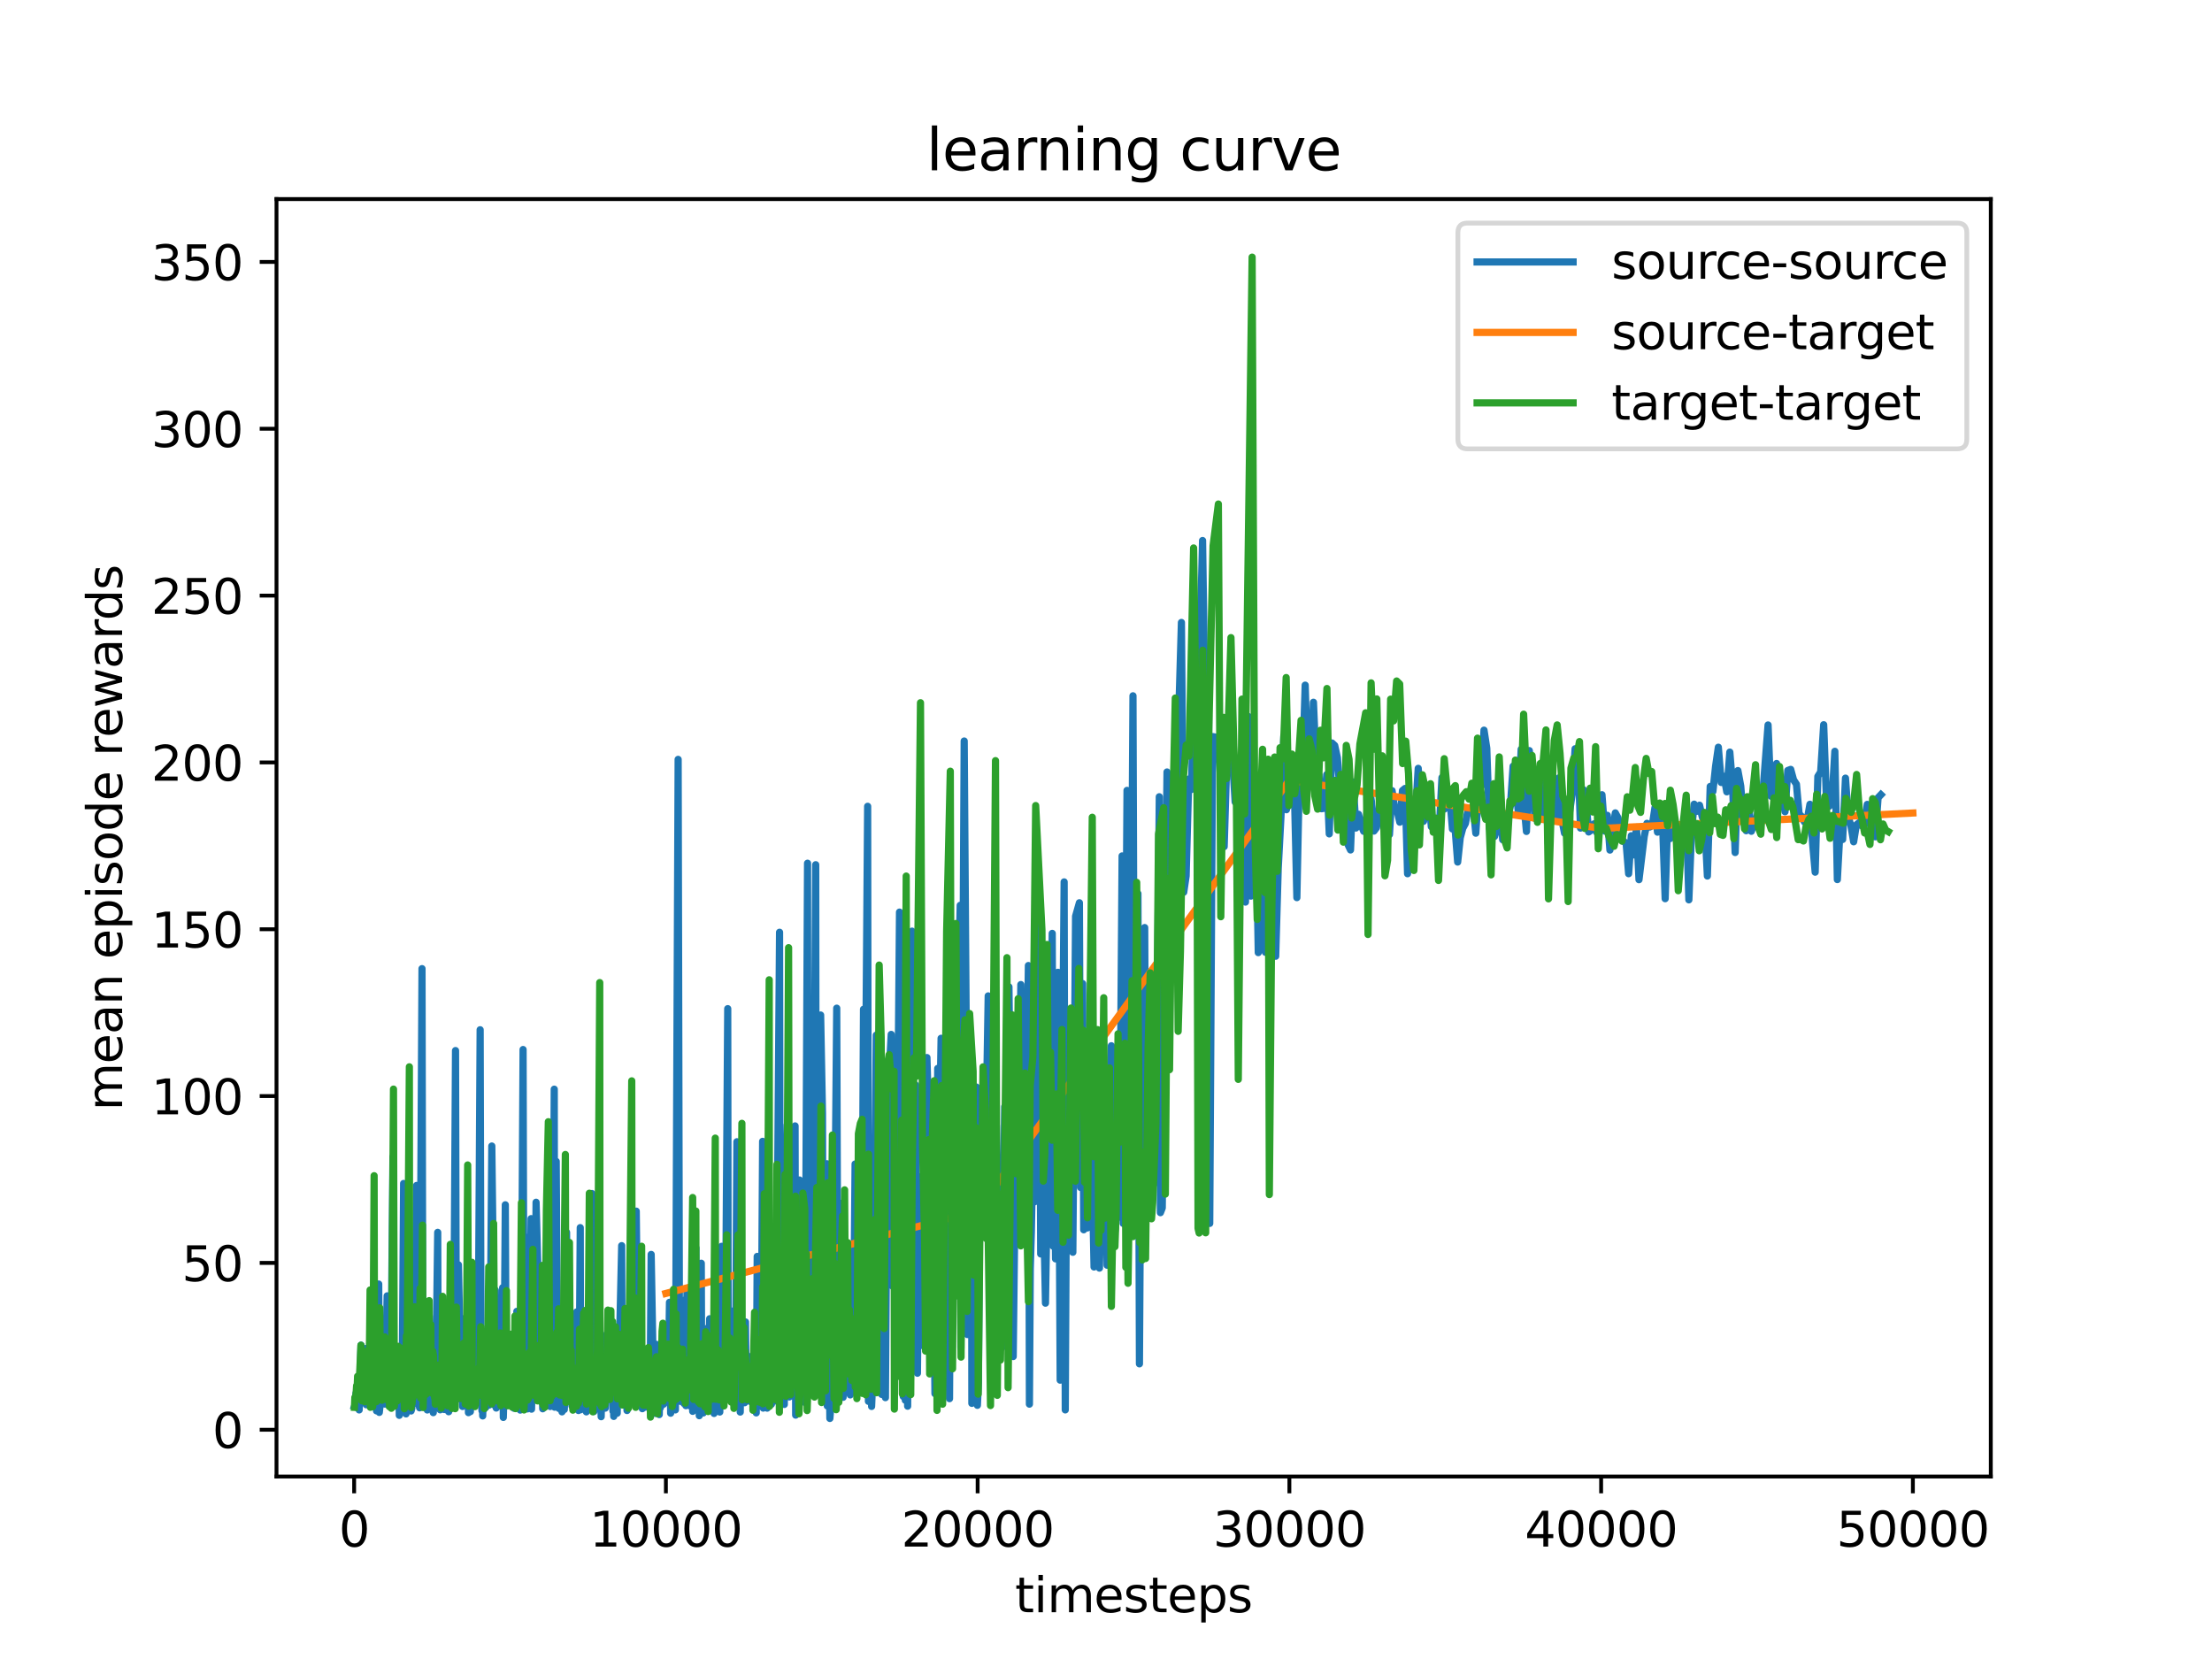 <?xml version="1.0" encoding="utf-8" standalone="no"?>
<!DOCTYPE svg PUBLIC "-//W3C//DTD SVG 1.1//EN"
  "http://www.w3.org/Graphics/SVG/1.1/DTD/svg11.dtd">
<svg xmlns:xlink="http://www.w3.org/1999/xlink" width="460.8pt" height="345.6pt" viewBox="0 0 460.8 345.6" xmlns="http://www.w3.org/2000/svg" version="1.1">
 <defs>
  <style type="text/css">*{stroke-linejoin: round; stroke-linecap: butt}</style>
 </defs>
 <g id="figure_1">
  <g id="patch_1">
   <path d="M 0 345.6 
L 460.8 345.6 
L 460.8 0 
L 0 0 
z
" style="fill: #ffffff"/>
  </g>
  <g id="axes_1">
   <g id="patch_2">
    <path d="M 57.6 307.584 
L 414.72 307.584 
L 414.72 41.472 
L 57.6 41.472 
z
" style="fill: #ffffff"/>
   </g>
   <g id="matplotlib.axis_1">
    <g id="xtick_1">
     <g id="line2d_1">
      <defs>
       <path id="m90771d2973" d="M 0 0 
L 0 3.5 
" style="stroke: #000000; stroke-width: 0.8"/>
      </defs>
      <g>
       <use xlink:href="#m90771d2973" x="73.774" y="307.584" style="stroke: #000000; stroke-width: 0.8"/>
      </g>
     </g>
     <g id="text_1">
      <!-- 0 -->
      <g transform="translate(70.593 322.182) scale(0.1 -0.1)">
       <defs>
        <path id="DejaVuSans-30" d="M 2034 4250 
Q 1547 4250 1301 3770 
Q 1056 3291 1056 2328 
Q 1056 1369 1301 889 
Q 1547 409 2034 409 
Q 2525 409 2770 889 
Q 3016 1369 3016 2328 
Q 3016 3291 2770 3770 
Q 2525 4250 2034 4250 
z
M 2034 4750 
Q 2819 4750 3233 4129 
Q 3647 3509 3647 2328 
Q 3647 1150 3233 529 
Q 2819 -91 2034 -91 
Q 1250 -91 836 529 
Q 422 1150 422 2328 
Q 422 3509 836 4129 
Q 1250 4750 2034 4750 
z
" transform="scale(0.016)"/>
       </defs>
       <use xlink:href="#DejaVuSans-30"/>
      </g>
     </g>
    </g>
    <g id="xtick_2">
     <g id="line2d_2">
      <g>
       <use xlink:href="#m90771d2973" x="138.717" y="307.584" style="stroke: #000000; stroke-width: 0.8"/>
      </g>
     </g>
     <g id="text_2">
      <!-- 10000 -->
      <g transform="translate(122.811 322.182) scale(0.1 -0.1)">
       <defs>
        <path id="DejaVuSans-31" d="M 794 531 
L 1825 531 
L 1825 4091 
L 703 3866 
L 703 4441 
L 1819 4666 
L 2450 4666 
L 2450 531 
L 3481 531 
L 3481 0 
L 794 0 
L 794 531 
z
" transform="scale(0.016)"/>
       </defs>
       <use xlink:href="#DejaVuSans-31"/>
       <use xlink:href="#DejaVuSans-30" x="63.623"/>
       <use xlink:href="#DejaVuSans-30" x="127.246"/>
       <use xlink:href="#DejaVuSans-30" x="190.869"/>
       <use xlink:href="#DejaVuSans-30" x="254.492"/>
      </g>
     </g>
    </g>
    <g id="xtick_3">
     <g id="line2d_3">
      <g>
       <use xlink:href="#m90771d2973" x="203.659" y="307.584" style="stroke: #000000; stroke-width: 0.8"/>
      </g>
     </g>
     <g id="text_3">
      <!-- 20000 -->
      <g transform="translate(187.753 322.182) scale(0.1 -0.1)">
       <defs>
        <path id="DejaVuSans-32" d="M 1228 531 
L 3431 531 
L 3431 0 
L 469 0 
L 469 531 
Q 828 903 1448 1529 
Q 2069 2156 2228 2338 
Q 2531 2678 2651 2914 
Q 2772 3150 2772 3378 
Q 2772 3750 2511 3984 
Q 2250 4219 1831 4219 
Q 1534 4219 1204 4116 
Q 875 4013 500 3803 
L 500 4441 
Q 881 4594 1212 4672 
Q 1544 4750 1819 4750 
Q 2544 4750 2975 4387 
Q 3406 4025 3406 3419 
Q 3406 3131 3298 2873 
Q 3191 2616 2906 2266 
Q 2828 2175 2409 1742 
Q 1991 1309 1228 531 
z
" transform="scale(0.016)"/>
       </defs>
       <use xlink:href="#DejaVuSans-32"/>
       <use xlink:href="#DejaVuSans-30" x="63.623"/>
       <use xlink:href="#DejaVuSans-30" x="127.246"/>
       <use xlink:href="#DejaVuSans-30" x="190.869"/>
       <use xlink:href="#DejaVuSans-30" x="254.492"/>
      </g>
     </g>
    </g>
    <g id="xtick_4">
     <g id="line2d_4">
      <g>
       <use xlink:href="#m90771d2973" x="268.602" y="307.584" style="stroke: #000000; stroke-width: 0.8"/>
      </g>
     </g>
     <g id="text_4">
      <!-- 30000 -->
      <g transform="translate(252.696 322.182) scale(0.1 -0.1)">
       <defs>
        <path id="DejaVuSans-33" d="M 2597 2516 
Q 3050 2419 3304 2112 
Q 3559 1806 3559 1356 
Q 3559 666 3084 287 
Q 2609 -91 1734 -91 
Q 1441 -91 1130 -33 
Q 819 25 488 141 
L 488 750 
Q 750 597 1062 519 
Q 1375 441 1716 441 
Q 2309 441 2620 675 
Q 2931 909 2931 1356 
Q 2931 1769 2642 2001 
Q 2353 2234 1838 2234 
L 1294 2234 
L 1294 2753 
L 1863 2753 
Q 2328 2753 2575 2939 
Q 2822 3125 2822 3475 
Q 2822 3834 2567 4026 
Q 2313 4219 1838 4219 
Q 1578 4219 1281 4162 
Q 984 4106 628 3988 
L 628 4550 
Q 988 4650 1302 4700 
Q 1616 4750 1894 4750 
Q 2613 4750 3031 4423 
Q 3450 4097 3450 3541 
Q 3450 3153 3228 2886 
Q 3006 2619 2597 2516 
z
" transform="scale(0.016)"/>
       </defs>
       <use xlink:href="#DejaVuSans-33"/>
       <use xlink:href="#DejaVuSans-30" x="63.623"/>
       <use xlink:href="#DejaVuSans-30" x="127.246"/>
       <use xlink:href="#DejaVuSans-30" x="190.869"/>
       <use xlink:href="#DejaVuSans-30" x="254.492"/>
      </g>
     </g>
    </g>
    <g id="xtick_5">
     <g id="line2d_5">
      <g>
       <use xlink:href="#m90771d2973" x="333.545" y="307.584" style="stroke: #000000; stroke-width: 0.8"/>
      </g>
     </g>
     <g id="text_5">
      <!-- 40000 -->
      <g transform="translate(317.638 322.182) scale(0.1 -0.1)">
       <defs>
        <path id="DejaVuSans-34" d="M 2419 4116 
L 825 1625 
L 2419 1625 
L 2419 4116 
z
M 2253 4666 
L 3047 4666 
L 3047 1625 
L 3713 1625 
L 3713 1100 
L 3047 1100 
L 3047 0 
L 2419 0 
L 2419 1100 
L 313 1100 
L 313 1709 
L 2253 4666 
z
" transform="scale(0.016)"/>
       </defs>
       <use xlink:href="#DejaVuSans-34"/>
       <use xlink:href="#DejaVuSans-30" x="63.623"/>
       <use xlink:href="#DejaVuSans-30" x="127.246"/>
       <use xlink:href="#DejaVuSans-30" x="190.869"/>
       <use xlink:href="#DejaVuSans-30" x="254.492"/>
      </g>
     </g>
    </g>
    <g id="xtick_6">
     <g id="line2d_6">
      <g>
       <use xlink:href="#m90771d2973" x="398.487" y="307.584" style="stroke: #000000; stroke-width: 0.8"/>
      </g>
     </g>
     <g id="text_6">
      <!-- 50000 -->
      <g transform="translate(382.581 322.182) scale(0.1 -0.1)">
       <defs>
        <path id="DejaVuSans-35" d="M 691 4666 
L 3169 4666 
L 3169 4134 
L 1269 4134 
L 1269 2991 
Q 1406 3038 1543 3061 
Q 1681 3084 1819 3084 
Q 2600 3084 3056 2656 
Q 3513 2228 3513 1497 
Q 3513 744 3044 326 
Q 2575 -91 1722 -91 
Q 1428 -91 1123 -41 
Q 819 9 494 109 
L 494 744 
Q 775 591 1075 516 
Q 1375 441 1709 441 
Q 2250 441 2565 725 
Q 2881 1009 2881 1497 
Q 2881 1984 2565 2268 
Q 2250 2553 1709 2553 
Q 1456 2553 1204 2497 
Q 953 2441 691 2322 
L 691 4666 
z
" transform="scale(0.016)"/>
       </defs>
       <use xlink:href="#DejaVuSans-35"/>
       <use xlink:href="#DejaVuSans-30" x="63.623"/>
       <use xlink:href="#DejaVuSans-30" x="127.246"/>
       <use xlink:href="#DejaVuSans-30" x="190.869"/>
       <use xlink:href="#DejaVuSans-30" x="254.492"/>
      </g>
     </g>
    </g>
    <g id="text_7">
     <!-- timesteps -->
     <g transform="translate(211.444 335.861) scale(0.1 -0.1)">
      <defs>
       <path id="DejaVuSans-74" d="M 1172 4494 
L 1172 3500 
L 2356 3500 
L 2356 3053 
L 1172 3053 
L 1172 1153 
Q 1172 725 1289 603 
Q 1406 481 1766 481 
L 2356 481 
L 2356 0 
L 1766 0 
Q 1100 0 847 248 
Q 594 497 594 1153 
L 594 3053 
L 172 3053 
L 172 3500 
L 594 3500 
L 594 4494 
L 1172 4494 
z
" transform="scale(0.016)"/>
       <path id="DejaVuSans-69" d="M 603 3500 
L 1178 3500 
L 1178 0 
L 603 0 
L 603 3500 
z
M 603 4863 
L 1178 4863 
L 1178 4134 
L 603 4134 
L 603 4863 
z
" transform="scale(0.016)"/>
       <path id="DejaVuSans-6d" d="M 3328 2828 
Q 3544 3216 3844 3400 
Q 4144 3584 4550 3584 
Q 5097 3584 5394 3201 
Q 5691 2819 5691 2113 
L 5691 0 
L 5113 0 
L 5113 2094 
Q 5113 2597 4934 2840 
Q 4756 3084 4391 3084 
Q 3944 3084 3684 2787 
Q 3425 2491 3425 1978 
L 3425 0 
L 2847 0 
L 2847 2094 
Q 2847 2600 2669 2842 
Q 2491 3084 2119 3084 
Q 1678 3084 1418 2786 
Q 1159 2488 1159 1978 
L 1159 0 
L 581 0 
L 581 3500 
L 1159 3500 
L 1159 2956 
Q 1356 3278 1631 3431 
Q 1906 3584 2284 3584 
Q 2666 3584 2933 3390 
Q 3200 3197 3328 2828 
z
" transform="scale(0.016)"/>
       <path id="DejaVuSans-65" d="M 3597 1894 
L 3597 1613 
L 953 1613 
Q 991 1019 1311 708 
Q 1631 397 2203 397 
Q 2534 397 2845 478 
Q 3156 559 3463 722 
L 3463 178 
Q 3153 47 2828 -22 
Q 2503 -91 2169 -91 
Q 1331 -91 842 396 
Q 353 884 353 1716 
Q 353 2575 817 3079 
Q 1281 3584 2069 3584 
Q 2775 3584 3186 3129 
Q 3597 2675 3597 1894 
z
M 3022 2063 
Q 3016 2534 2758 2815 
Q 2500 3097 2075 3097 
Q 1594 3097 1305 2825 
Q 1016 2553 972 2059 
L 3022 2063 
z
" transform="scale(0.016)"/>
       <path id="DejaVuSans-73" d="M 2834 3397 
L 2834 2853 
Q 2591 2978 2328 3040 
Q 2066 3103 1784 3103 
Q 1356 3103 1142 2972 
Q 928 2841 928 2578 
Q 928 2378 1081 2264 
Q 1234 2150 1697 2047 
L 1894 2003 
Q 2506 1872 2764 1633 
Q 3022 1394 3022 966 
Q 3022 478 2636 193 
Q 2250 -91 1575 -91 
Q 1294 -91 989 -36 
Q 684 19 347 128 
L 347 722 
Q 666 556 975 473 
Q 1284 391 1588 391 
Q 1994 391 2212 530 
Q 2431 669 2431 922 
Q 2431 1156 2273 1281 
Q 2116 1406 1581 1522 
L 1381 1569 
Q 847 1681 609 1914 
Q 372 2147 372 2553 
Q 372 3047 722 3315 
Q 1072 3584 1716 3584 
Q 2034 3584 2315 3537 
Q 2597 3491 2834 3397 
z
" transform="scale(0.016)"/>
       <path id="DejaVuSans-70" d="M 1159 525 
L 1159 -1331 
L 581 -1331 
L 581 3500 
L 1159 3500 
L 1159 2969 
Q 1341 3281 1617 3432 
Q 1894 3584 2278 3584 
Q 2916 3584 3314 3078 
Q 3713 2572 3713 1747 
Q 3713 922 3314 415 
Q 2916 -91 2278 -91 
Q 1894 -91 1617 61 
Q 1341 213 1159 525 
z
M 3116 1747 
Q 3116 2381 2855 2742 
Q 2594 3103 2138 3103 
Q 1681 3103 1420 2742 
Q 1159 2381 1159 1747 
Q 1159 1113 1420 752 
Q 1681 391 2138 391 
Q 2594 391 2855 752 
Q 3116 1113 3116 1747 
z
" transform="scale(0.016)"/>
      </defs>
      <use xlink:href="#DejaVuSans-74"/>
      <use xlink:href="#DejaVuSans-69" x="39.209"/>
      <use xlink:href="#DejaVuSans-6d" x="66.992"/>
      <use xlink:href="#DejaVuSans-65" x="164.404"/>
      <use xlink:href="#DejaVuSans-73" x="225.928"/>
      <use xlink:href="#DejaVuSans-74" x="278.027"/>
      <use xlink:href="#DejaVuSans-65" x="317.236"/>
      <use xlink:href="#DejaVuSans-70" x="378.76"/>
      <use xlink:href="#DejaVuSans-73" x="442.236"/>
     </g>
    </g>
   </g>
   <g id="matplotlib.axis_2">
    <g id="ytick_1">
     <g id="line2d_7">
      <defs>
       <path id="mfc842162f9" d="M 0 0 
L -3.5 0 
" style="stroke: #000000; stroke-width: 0.8"/>
      </defs>
      <g>
       <use xlink:href="#mfc842162f9" x="57.6" y="297.839" style="stroke: #000000; stroke-width: 0.8"/>
      </g>
     </g>
     <g id="text_8">
      <!-- 0 -->
      <g transform="translate(44.237 301.638) scale(0.1 -0.1)">
       <use xlink:href="#DejaVuSans-30"/>
      </g>
     </g>
    </g>
    <g id="ytick_2">
     <g id="line2d_8">
      <g>
       <use xlink:href="#mfc842162f9" x="57.6" y="263.086" style="stroke: #000000; stroke-width: 0.8"/>
      </g>
     </g>
     <g id="text_9">
      <!-- 50 -->
      <g transform="translate(37.875 266.885) scale(0.1 -0.1)">
       <use xlink:href="#DejaVuSans-35"/>
       <use xlink:href="#DejaVuSans-30" x="63.623"/>
      </g>
     </g>
    </g>
    <g id="ytick_3">
     <g id="line2d_9">
      <g>
       <use xlink:href="#mfc842162f9" x="57.6" y="228.333" style="stroke: #000000; stroke-width: 0.8"/>
      </g>
     </g>
     <g id="text_10">
      <!-- 100 -->
      <g transform="translate(31.512 232.132) scale(0.1 -0.1)">
       <use xlink:href="#DejaVuSans-31"/>
       <use xlink:href="#DejaVuSans-30" x="63.623"/>
       <use xlink:href="#DejaVuSans-30" x="127.246"/>
      </g>
     </g>
    </g>
    <g id="ytick_4">
     <g id="line2d_10">
      <g>
       <use xlink:href="#mfc842162f9" x="57.6" y="193.58" style="stroke: #000000; stroke-width: 0.8"/>
      </g>
     </g>
     <g id="text_11">
      <!-- 150 -->
      <g transform="translate(31.512 197.379) scale(0.1 -0.1)">
       <use xlink:href="#DejaVuSans-31"/>
       <use xlink:href="#DejaVuSans-35" x="63.623"/>
       <use xlink:href="#DejaVuSans-30" x="127.246"/>
      </g>
     </g>
    </g>
    <g id="ytick_5">
     <g id="line2d_11">
      <g>
       <use xlink:href="#mfc842162f9" x="57.6" y="158.827" style="stroke: #000000; stroke-width: 0.8"/>
      </g>
     </g>
     <g id="text_12">
      <!-- 200 -->
      <g transform="translate(31.512 162.626) scale(0.1 -0.1)">
       <use xlink:href="#DejaVuSans-32"/>
       <use xlink:href="#DejaVuSans-30" x="63.623"/>
       <use xlink:href="#DejaVuSans-30" x="127.246"/>
      </g>
     </g>
    </g>
    <g id="ytick_6">
     <g id="line2d_12">
      <g>
       <use xlink:href="#mfc842162f9" x="57.6" y="124.073" style="stroke: #000000; stroke-width: 0.8"/>
      </g>
     </g>
     <g id="text_13">
      <!-- 250 -->
      <g transform="translate(31.512 127.873) scale(0.1 -0.1)">
       <use xlink:href="#DejaVuSans-32"/>
       <use xlink:href="#DejaVuSans-35" x="63.623"/>
       <use xlink:href="#DejaVuSans-30" x="127.246"/>
      </g>
     </g>
    </g>
    <g id="ytick_7">
     <g id="line2d_13">
      <g>
       <use xlink:href="#mfc842162f9" x="57.6" y="89.32" style="stroke: #000000; stroke-width: 0.8"/>
      </g>
     </g>
     <g id="text_14">
      <!-- 300 -->
      <g transform="translate(31.512 93.12) scale(0.1 -0.1)">
       <use xlink:href="#DejaVuSans-33"/>
       <use xlink:href="#DejaVuSans-30" x="63.623"/>
       <use xlink:href="#DejaVuSans-30" x="127.246"/>
      </g>
     </g>
    </g>
    <g id="ytick_8">
     <g id="line2d_14">
      <g>
       <use xlink:href="#mfc842162f9" x="57.6" y="54.567" style="stroke: #000000; stroke-width: 0.8"/>
      </g>
     </g>
     <g id="text_15">
      <!-- 350 -->
      <g transform="translate(31.512 58.367) scale(0.1 -0.1)">
       <use xlink:href="#DejaVuSans-33"/>
       <use xlink:href="#DejaVuSans-35" x="63.623"/>
       <use xlink:href="#DejaVuSans-30" x="127.246"/>
      </g>
     </g>
    </g>
    <g id="text_16">
     <!-- mean episode rewards -->
     <g transform="translate(25.433 231.36) rotate(-90) scale(0.1 -0.1)">
      <defs>
       <path id="DejaVuSans-61" d="M 2194 1759 
Q 1497 1759 1228 1600 
Q 959 1441 959 1056 
Q 959 750 1161 570 
Q 1363 391 1709 391 
Q 2188 391 2477 730 
Q 2766 1069 2766 1631 
L 2766 1759 
L 2194 1759 
z
M 3341 1997 
L 3341 0 
L 2766 0 
L 2766 531 
Q 2569 213 2275 61 
Q 1981 -91 1556 -91 
Q 1019 -91 701 211 
Q 384 513 384 1019 
Q 384 1609 779 1909 
Q 1175 2209 1959 2209 
L 2766 2209 
L 2766 2266 
Q 2766 2663 2505 2880 
Q 2244 3097 1772 3097 
Q 1472 3097 1187 3025 
Q 903 2953 641 2809 
L 641 3341 
Q 956 3463 1253 3523 
Q 1550 3584 1831 3584 
Q 2591 3584 2966 3190 
Q 3341 2797 3341 1997 
z
" transform="scale(0.016)"/>
       <path id="DejaVuSans-6e" d="M 3513 2113 
L 3513 0 
L 2938 0 
L 2938 2094 
Q 2938 2591 2744 2837 
Q 2550 3084 2163 3084 
Q 1697 3084 1428 2787 
Q 1159 2491 1159 1978 
L 1159 0 
L 581 0 
L 581 3500 
L 1159 3500 
L 1159 2956 
Q 1366 3272 1645 3428 
Q 1925 3584 2291 3584 
Q 2894 3584 3203 3211 
Q 3513 2838 3513 2113 
z
" transform="scale(0.016)"/>
       <path id="DejaVuSans-20" transform="scale(0.016)"/>
       <path id="DejaVuSans-6f" d="M 1959 3097 
Q 1497 3097 1228 2736 
Q 959 2375 959 1747 
Q 959 1119 1226 758 
Q 1494 397 1959 397 
Q 2419 397 2687 759 
Q 2956 1122 2956 1747 
Q 2956 2369 2687 2733 
Q 2419 3097 1959 3097 
z
M 1959 3584 
Q 2709 3584 3137 3096 
Q 3566 2609 3566 1747 
Q 3566 888 3137 398 
Q 2709 -91 1959 -91 
Q 1206 -91 779 398 
Q 353 888 353 1747 
Q 353 2609 779 3096 
Q 1206 3584 1959 3584 
z
" transform="scale(0.016)"/>
       <path id="DejaVuSans-64" d="M 2906 2969 
L 2906 4863 
L 3481 4863 
L 3481 0 
L 2906 0 
L 2906 525 
Q 2725 213 2448 61 
Q 2172 -91 1784 -91 
Q 1150 -91 751 415 
Q 353 922 353 1747 
Q 353 2572 751 3078 
Q 1150 3584 1784 3584 
Q 2172 3584 2448 3432 
Q 2725 3281 2906 2969 
z
M 947 1747 
Q 947 1113 1208 752 
Q 1469 391 1925 391 
Q 2381 391 2643 752 
Q 2906 1113 2906 1747 
Q 2906 2381 2643 2742 
Q 2381 3103 1925 3103 
Q 1469 3103 1208 2742 
Q 947 2381 947 1747 
z
" transform="scale(0.016)"/>
       <path id="DejaVuSans-72" d="M 2631 2963 
Q 2534 3019 2420 3045 
Q 2306 3072 2169 3072 
Q 1681 3072 1420 2755 
Q 1159 2438 1159 1844 
L 1159 0 
L 581 0 
L 581 3500 
L 1159 3500 
L 1159 2956 
Q 1341 3275 1631 3429 
Q 1922 3584 2338 3584 
Q 2397 3584 2469 3576 
Q 2541 3569 2628 3553 
L 2631 2963 
z
" transform="scale(0.016)"/>
       <path id="DejaVuSans-77" d="M 269 3500 
L 844 3500 
L 1563 769 
L 2278 3500 
L 2956 3500 
L 3675 769 
L 4391 3500 
L 4966 3500 
L 4050 0 
L 3372 0 
L 2619 2869 
L 1863 0 
L 1184 0 
L 269 3500 
z
" transform="scale(0.016)"/>
      </defs>
      <use xlink:href="#DejaVuSans-6d"/>
      <use xlink:href="#DejaVuSans-65" x="97.412"/>
      <use xlink:href="#DejaVuSans-61" x="158.936"/>
      <use xlink:href="#DejaVuSans-6e" x="220.215"/>
      <use xlink:href="#DejaVuSans-20" x="283.594"/>
      <use xlink:href="#DejaVuSans-65" x="315.381"/>
      <use xlink:href="#DejaVuSans-70" x="376.904"/>
      <use xlink:href="#DejaVuSans-69" x="440.381"/>
      <use xlink:href="#DejaVuSans-73" x="468.164"/>
      <use xlink:href="#DejaVuSans-6f" x="520.264"/>
      <use xlink:href="#DejaVuSans-64" x="581.445"/>
      <use xlink:href="#DejaVuSans-65" x="644.922"/>
      <use xlink:href="#DejaVuSans-20" x="706.445"/>
      <use xlink:href="#DejaVuSans-72" x="738.232"/>
      <use xlink:href="#DejaVuSans-65" x="777.096"/>
      <use xlink:href="#DejaVuSans-77" x="838.619"/>
      <use xlink:href="#DejaVuSans-61" x="920.406"/>
      <use xlink:href="#DejaVuSans-72" x="981.686"/>
      <use xlink:href="#DejaVuSans-64" x="1021.049"/>
      <use xlink:href="#DejaVuSans-73" x="1084.525"/>
     </g>
    </g>
   </g>
   <g id="line2d_15">
    <path d="M 73.833 293.003 
L 73.911 292.781 
L 74.164 290.211 
L 74.248 292.156 
L 74.333 289.526 
L 74.424 292.652 
L 74.612 290.388 
L 74.716 289.833 
L 74.82 293.713 
L 75.203 280.216 
L 75.365 290.508 
L 75.534 282.974 
L 75.826 291.06 
L 76.197 280.913 
L 76.301 292.636 
L 76.541 286.663 
L 76.638 287.276 
L 76.749 286.992 
L 76.879 291.714 
L 77.028 279.853 
L 77.573 292.426 
L 77.775 290.005 
L 77.853 291.103 
L 77.963 290.822 
L 78.086 290.048 
L 78.184 287.629 
L 78.431 293.906 
L 78.677 291.347 
L 78.892 267.486 
L 79.015 294.233 
L 79.255 292.051 
L 79.359 286.39 
L 79.502 288.924 
L 79.626 286.576 
L 79.911 283.552 
L 80.1 275.225 
L 80.165 292.496 
L 80.652 269.95 
L 80.866 291.472 
L 80.931 292.763 
L 81.054 292.477 
L 81.126 291.44 
L 81.223 291.783 
L 81.457 284.573 
L 81.86 240.976 
L 81.964 290.441 
L 82.269 282.626 
L 82.386 289.74 
L 82.47 289.718 
L 82.691 289.111 
L 82.827 283.035 
L 82.996 288.601 
L 83.133 286.501 
L 83.178 294.839 
L 83.262 292.536 
L 83.418 291.946 
L 83.509 291.096 
L 83.613 286.033 
L 83.762 291.556 
L 84.081 246.538 
L 84.373 290.428 
L 84.516 282.722 
L 84.581 294.538 
L 84.873 268.197 
L 85.048 293.799 
L 85.165 290.408 
L 85.276 293.592 
L 85.36 290.168 
L 85.444 292.901 
L 85.535 288.481 
L 85.639 293.93 
L 85.782 293.418 
L 85.919 288.258 
L 86.035 289.319 
L 86.107 292.508 
L 86.185 292.361 
L 86.399 285.829 
L 86.789 246.949 
L 86.945 281.699 
L 87.12 282.177 
L 87.347 292.922 
L 87.419 293.276 
L 87.912 201.784 
L 88.081 283.997 
L 88.211 286.817 
L 88.347 280.883 
L 88.542 289.97 
L 88.633 291.947 
L 88.75 287.039 
L 88.828 292.556 
L 88.925 290.202 
L 89.003 293.722 
L 89.075 293.568 
L 89.406 274.121 
L 89.581 283.414 
L 89.731 281.82 
L 89.964 284.914 
L 90.049 290.324 
L 90.257 294.281 
L 90.335 292.149 
L 90.653 279.822 
L 90.913 277.899 
L 91.185 256.722 
L 91.289 290.235 
L 91.478 284.875 
L 91.698 293.688 
L 91.835 285.655 
L 91.952 291.332 
L 92.069 284.906 
L 92.244 292.41 
L 92.354 288.807 
L 92.458 288.831 
L 92.523 293.623 
L 92.783 280.539 
L 92.887 293.653 
L 93.056 286.017 
L 93.127 292.315 
L 93.419 286.859 
L 93.471 294.09 
L 93.536 293.128 
L 93.621 289.753 
L 93.718 293.19 
L 93.803 291.317 
L 94.01 284.151 
L 94.147 288.179 
L 94.368 283.482 
L 94.478 286.559 
L 94.894 218.853 
L 95.075 287.247 
L 95.498 263.482 
L 95.725 274.47 
L 95.803 291.427 
L 96.147 274.615 
L 96.361 292.995 
L 96.433 292.872 
L 96.582 291.096 
L 96.673 291.241 
L 96.874 274.829 
L 97.115 291.85 
L 97.225 290.214 
L 97.303 292.51 
L 97.433 285.795 
L 97.537 287.205 
L 97.589 294.282 
L 97.712 293.622 
L 97.777 292.333 
L 97.926 286.369 
L 97.985 294.074 
L 98.121 288.297 
L 98.186 292.126 
L 98.608 272.99 
L 98.706 291.064 
L 98.888 289.901 
L 99.167 282.252 
L 99.446 290.107 
L 99.615 281.977 
L 100.024 214.516 
L 100.225 290.8 
L 100.407 293.91 
L 100.498 288.637 
L 100.557 294.961 
L 100.654 290.575 
L 100.764 293.668 
L 100.914 285.586 
L 101.2 293.187 
L 101.537 280.752 
L 101.641 288.945 
L 101.862 269.11 
L 101.94 292.689 
L 102.109 280.541 
L 102.453 238.739 
L 102.752 263.264 
L 102.953 292.692 
L 103.187 268.79 
L 103.252 292.197 
L 103.375 293.321 
L 103.544 282.874 
L 103.615 291.716 
L 103.693 291.394 
L 103.849 283.102 
L 103.999 285.775 
L 104.18 291.98 
L 104.284 287.952 
L 104.382 291.223 
L 104.713 268.24 
L 104.849 295.276 
L 104.966 291.106 
L 105.265 250.982 
L 105.46 290.876 
L 105.609 283.562 
L 105.81 281.768 
L 106.044 289.555 
L 106.168 288.6 
L 106.285 292.508 
L 106.427 282.878 
L 106.629 280.117 
L 106.746 290.611 
L 107.005 281.326 
L 107.07 293.358 
L 107.168 291.974 
L 107.252 293.085 
L 107.317 292.922 
L 107.421 291.121 
L 107.492 293.103 
L 107.668 273.179 
L 107.739 292.565 
L 107.843 292.423 
L 108.019 289.359 
L 108.285 280.954 
L 108.369 293.745 
L 108.545 290.668 
L 108.967 218.637 
L 109.136 282.219 
L 109.46 257.656 
L 109.564 289.915 
L 109.824 282.276 
L 109.882 293.497 
L 109.954 292.672 
L 110.155 267.313 
L 110.292 285.855 
L 110.642 253.867 
L 110.727 293.551 
L 110.908 284.789 
L 110.999 291.021 
L 111.181 285.505 
L 111.415 285.314 
L 111.675 250.452 
L 112.064 264.708 
L 112.149 290.745 
L 112.506 273.575 
L 112.766 269.749 
L 113.058 293.473 
L 113.129 291.619 
L 113.253 292.332 
L 113.48 292.444 
L 113.643 280.314 
L 113.753 289.947 
L 114 285.974 
L 114.279 268.47 
L 114.409 288.501 
L 114.526 286.839 
L 114.61 293.001 
L 114.675 292.416 
L 115.019 286.189 
L 115.104 290.62 
L 115.461 226.898 
L 115.532 293.142 
L 115.87 241.939 
L 116.182 291.522 
L 116.357 283.081 
L 116.429 293.401 
L 116.701 274.768 
L 116.877 292.185 
L 116.981 290.854 
L 117.078 294.112 
L 117.26 290.921 
L 117.494 286.259 
L 117.552 293.63 
L 117.637 291.499 
L 117.74 287.899 
L 118.026 256.727 
L 118.253 290.462 
L 118.513 285.096 
L 118.682 290.241 
L 118.812 282.366 
L 119.091 291.596 
L 119.15 292.878 
L 119.26 287.176 
L 119.403 290.015 
L 119.676 282.519 
L 119.793 283.533 
L 119.935 286.701 
L 120.124 273.308 
L 120.234 292.01 
L 120.403 276.513 
L 120.507 293.837 
L 120.604 293.404 
L 120.877 255.739 
L 120.955 293.68 
L 121.033 292.385 
L 121.228 290.421 
L 121.332 292.519 
L 121.462 284.921 
L 121.546 290.094 
L 121.676 286.758 
L 121.76 290.243 
L 122.053 282.671 
L 122.144 294.114 
L 122.299 282.353 
L 122.488 292.756 
L 122.572 291.022 
L 122.715 291.009 
L 122.871 286.249 
L 122.981 290.084 
L 123.312 248.636 
L 123.728 294.043 
L 123.832 289.698 
L 123.994 289.907 
L 124.111 288.953 
L 124.196 290.822 
L 124.462 288.201 
L 124.572 285.596 
L 124.676 292.913 
L 124.839 279.568 
L 124.975 279.427 
L 125.046 292.738 
L 125.111 292.659 
L 125.183 292.137 
L 125.235 295.126 
L 125.332 290.276 
L 125.722 280.74 
L 125.936 280.025 
L 126.086 293.345 
L 126.176 291.159 
L 126.436 277.881 
L 126.664 290.424 
L 126.761 289.78 
L 126.93 290.347 
L 127.086 286.875 
L 127.164 290.793 
L 127.339 288.544 
L 127.514 291.244 
L 127.605 289.089 
L 127.69 293.984 
L 127.768 290.84 
L 127.852 295.061 
L 127.969 288.858 
L 128.066 292.744 
L 128.144 292.399 
L 128.203 293.329 
L 128.365 282.706 
L 128.573 294.4 
L 128.69 287.22 
L 128.774 290.871 
L 128.859 288.38 
L 129.508 259.493 
L 129.605 288.608 
L 129.839 278.172 
L 130.08 291.108 
L 130.209 286.746 
L 130.385 292.966 
L 130.515 284.246 
L 130.619 293.839 
L 130.852 288.607 
L 131.028 274.789 
L 131.112 291.124 
L 131.235 287.834 
L 131.307 291.07 
L 131.476 278.983 
L 131.658 280.573 
L 131.93 288.538 
L 132.106 287.083 
L 132.262 292.297 
L 132.541 252.307 
L 132.768 273.097 
L 133.158 275.956 
L 133.359 291.536 
L 133.515 284.816 
L 133.807 293.457 
L 133.898 289.703 
L 134.009 291.288 
L 134.138 290.374 
L 134.268 293.185 
L 134.359 289.184 
L 134.431 292.356 
L 134.535 287.105 
L 134.625 289.682 
L 134.749 284.26 
L 134.944 286.923 
L 135.015 292.837 
L 135.203 292.177 
L 135.275 293.392 
L 135.405 293.169 
L 135.652 261.32 
L 136.21 292.776 
L 136.288 292.135 
L 136.392 288.384 
L 136.489 294.43 
L 136.717 280.047 
L 136.892 292.587 
L 136.996 291.299 
L 137.061 293.104 
L 137.132 292.05 
L 137.334 294.685 
L 137.418 290.164 
L 137.574 293.26 
L 137.756 282.975 
L 137.821 292.761 
L 137.931 287.791 
L 138.236 292.518 
L 138.353 287.724 
L 138.496 290.586 
L 138.84 279.968 
L 139.042 285.935 
L 139.236 286.804 
L 139.464 271.294 
L 139.71 294.394 
L 139.821 289.568 
L 139.879 293.616 
L 139.99 287.877 
L 140.061 292.132 
L 140.198 289.837 
L 140.412 282.797 
L 140.483 292.615 
L 140.639 286.083 
L 140.698 293.706 
L 141.269 158.193 
L 141.561 289.122 
L 141.665 288.123 
L 141.776 291.928 
L 141.983 281.887 
L 142.25 281.847 
L 142.477 292.369 
L 142.717 270.774 
L 142.886 292.825 
L 143.113 268.512 
L 143.237 291.366 
L 143.367 290.906 
L 143.523 284.714 
L 143.717 292.867 
L 143.847 290.196 
L 144.016 275.186 
L 144.153 281.583 
L 144.302 294.009 
L 144.542 286.236 
L 144.646 291.132 
L 144.971 259.944 
L 145.042 291.632 
L 145.133 290.599 
L 145.198 292.177 
L 145.451 267.978 
L 145.672 294.918 
L 145.757 291.922 
L 146.088 263.155 
L 146.198 292.601 
L 146.361 277.785 
L 146.523 294.334 
L 146.737 291.893 
L 146.841 292.305 
L 146.913 293.315 
L 147.056 291.94 
L 147.244 279.404 
L 147.53 276.546 
L 147.646 284.714 
L 147.835 274.718 
L 148.121 283.72 
L 148.186 293.156 
L 148.289 290.874 
L 148.471 279.691 
L 148.751 294.444 
L 148.867 286.488 
L 148.952 293.21 
L 149.056 291.963 
L 149.192 282.319 
L 149.4 291.269 
L 149.562 280.847 
L 149.725 279.161 
L 149.945 294.148 
L 150.322 259.633 
L 150.465 288.324 
L 150.588 284.353 
L 150.699 291.176 
L 150.835 283.083 
L 151.043 289.325 
L 151.601 210.122 
L 151.699 287.815 
L 151.861 280.771 
L 152.192 283.78 
L 152.387 283.731 
L 152.569 273.123 
L 152.693 287.756 
L 152.894 282.642 
L 153.102 290.48 
L 153.206 289.147 
L 153.511 237.845 
L 153.595 290.196 
L 153.712 290.179 
L 154.134 265.96 
L 154.206 294.156 
L 154.401 276.805 
L 154.66 290.637 
L 154.751 289.96 
L 154.907 279.51 
L 155.043 280.791 
L 155.128 292.21 
L 155.297 275.385 
L 155.459 291.015 
L 155.647 282.341 
L 155.784 283.261 
L 155.998 291.326 
L 156.115 289.122 
L 156.277 291.944 
L 156.401 283.76 
L 156.524 290.539 
L 156.622 288.101 
L 156.738 290.299 
L 156.881 287.714 
L 157.011 290.249 
L 157.096 289.859 
L 157.297 277.691 
L 157.537 294.329 
L 157.739 261.734 
L 157.881 286.249 
L 158.096 281.826 
L 158.31 291.395 
L 158.407 288.304 
L 158.524 291.263 
L 158.869 237.764 
L 158.998 293.334 
L 159.154 277.58 
L 159.226 293.188 
L 159.518 272.03 
L 159.817 293.341 
L 160.025 292.749 
L 160.232 283.125 
L 160.343 289.062 
L 160.59 269.661 
L 160.7 292.535 
L 160.836 283.27 
L 161.083 289.659 
L 161.336 280.902 
L 161.427 291.853 
L 161.668 288.95 
L 162.395 194.205 
L 162.544 288.813 
L 162.681 289.833 
L 162.876 290.186 
L 162.979 291.208 
L 163.194 286.034 
L 163.382 292.572 
L 163.694 248.573 
L 164.006 234.316 
L 164.343 261.682 
L 164.434 291.003 
L 164.506 290.864 
L 164.785 247.475 
L 165.181 290.208 
L 165.629 234.549 
L 165.752 294.797 
L 166.012 267.313 
L 166.279 293.386 
L 166.545 245.813 
L 166.792 254.061 
L 166.98 289.495 
L 167.227 251.924 
L 167.441 289.343 
L 167.564 283.01 
L 167.662 292.148 
L 168.227 179.824 
L 168.337 287.873 
L 168.623 276.142 
L 168.967 236.302 
L 169.091 290.355 
L 169.305 279.603 
L 169.928 180.136 
L 170.039 286.636 
L 170.344 241.717 
L 170.558 257.445 
L 170.954 211.45 
L 171.338 231.921 
L 171.487 291.252 
L 171.578 291.086 
L 172.286 242.432 
L 172.344 292.893 
L 172.468 283.382 
L 172.714 281.247 
L 172.877 295.488 
L 173.046 293.425 
L 173.481 258.778 
L 173.734 275.037 
L 174.305 210.022 
L 174.539 278.193 
L 174.773 271.438 
L 174.877 287.395 
L 175.247 269.524 
L 175.487 250.645 
L 175.63 291.087 
L 175.858 256.596 
L 176.078 265.424 
L 176.312 287.225 
L 176.507 274.443 
L 176.695 283.05 
L 176.903 259.974 
L 177.124 290.585 
L 177.208 289.883 
L 177.605 269.158 
L 177.721 288.356 
L 178.131 242.485 
L 178.345 266.007 
L 178.618 258.174 
L 178.962 283.787 
L 179.15 288.356 
L 179.319 276.247 
L 179.423 289.676 
L 179.884 210.247 
L 180.157 247.28 
L 180.748 167.967 
L 180.91 291.922 
L 181.267 239.6 
L 181.572 292.989 
L 181.676 290.461 
L 181.904 281.833 
L 182.54 215.64 
L 182.845 270.548 
L 183.17 242.647 
L 183.566 231.356 
L 183.67 290.477 
L 184.118 224.735 
L 184.449 291.157 
L 184.716 252.645 
L 185.248 223.16 
L 185.657 215.486 
L 185.976 267.957 
L 186.645 233.638 
L 186.917 245.567 
L 187.385 190.011 
L 187.547 267.573 
L 187.846 237.809 
L 188.158 290.905 
L 188.521 285.679 
L 188.593 291.701 
L 189.008 263.342 
L 189.08 292.934 
L 189.405 233.938 
L 189.989 193.976 
L 190.333 280.053 
L 190.742 226.042 
L 191.119 286.065 
L 191.496 245.13 
L 192.217 280.314 
L 192.619 228.88 
L 193.1 220.309 
L 193.561 236.338 
L 194.054 233.051 
L 194.249 260.918 
L 194.516 265.549 
L 194.769 290.322 
L 194.99 283.381 
L 195.347 222.568 
L 195.633 240.949 
L 196.048 216.294 
L 196.47 241.422 
L 196.743 283.345 
L 197.282 219.453 
L 197.561 245.463 
L 197.802 291.369 
L 198.061 247.895 
L 198.211 277.461 
L 198.438 253.743 
L 199.055 269.923 
L 199.471 214.235 
L 200.029 188.593 
L 200.172 280.77 
L 200.86 154.365 
L 201.257 210.598 
L 201.536 278.013 
L 201.938 259.025 
L 202.387 227.573 
L 202.452 292.344 
L 202.861 264.738 
L 203.03 266.317 
L 203.4 226.454 
L 203.608 292.754 
L 203.828 287.99 
L 204.14 235.994 
L 204.517 235.357 
L 204.958 234.19 
L 205.238 245.096 
L 205.861 207.465 
L 206.101 253.639 
L 206.497 238.233 
L 206.731 252.087 
L 207.179 260.882 
L 207.563 234.52 
L 207.829 249.433 
L 208.128 248.747 
L 208.368 253.059 
L 208.706 280.741 
L 209.29 230.534 
L 209.556 250 
L 210.18 205.58 
L 211.069 282.589 
L 211.732 225.884 
L 212.005 249.985 
L 212.661 205.105 
L 213.096 243.187 
L 213.388 240.8 
L 213.706 242.138 
L 214.232 201.139 
L 214.446 292.507 
L 214.628 264.253 
L 214.849 256.577 
L 215.278 233.168 
L 215.524 250.361 
L 216.005 191.308 
L 216.603 212.34 
L 216.797 261.219 
L 217.064 249.176 
L 217.323 248.309 
L 217.791 271.473 
L 218.129 250.376 
L 218.414 241.231 
L 218.726 236.369 
L 219.2 194.44 
L 219.408 259.614 
L 219.694 242.459 
L 219.889 262.244 
L 220.395 202.55 
L 220.856 287.51 
L 221.097 251.343 
L 221.681 183.715 
L 221.915 293.706 
L 222.279 222.133 
L 222.636 236.795 
L 222.993 245.145 
L 223.292 239.521 
L 223.493 260.87 
L 224.064 190.865 
L 224.857 188.06 
L 225.117 247.385 
L 225.532 204.896 
L 225.759 256.182 
L 226.032 254.341 
L 226.266 254.376 
L 226.493 255.809 
L 227.247 231.204 
L 227.48 254.208 
L 227.727 254.968 
L 227.909 263.936 
L 228.11 259.849 
L 228.448 235.865 
L 228.649 260.242 
L 228.851 260.044 
L 229.033 264.169 
L 229.331 251.105 
L 229.591 250.06 
L 229.935 228.801 
L 230.176 253.98 
L 230.448 250.828 
L 230.63 263.568 
L 230.948 233.168 
L 231.52 217.85 
L 231.942 236.445 
L 232.163 257.195 
L 232.39 255.495 
L 232.669 246.485 
L 232.962 253.584 
L 233.215 251.362 
L 233.754 178.307 
L 233.981 254.862 
L 234.241 247.688 
L 234.78 164.651 
L 235.066 247.401 
L 235.358 246.987 
L 236.02 144.949 
L 236.339 239.445 
L 236.572 254.967 
L 237.053 186.152 
L 237.365 284.114 
L 237.722 225.164 
L 238.008 239.64 
L 238.462 193.23 
L 238.715 248.302 
L 239.092 216.131 
L 239.501 210.83 
L 239.962 213.125 
L 240.3 228.648 
L 240.566 246.448 
L 240.917 229.734 
L 241.502 165.977 
L 241.735 252.619 
L 242.118 251.64 
L 243.112 160.817 
L 243.684 170.536 
L 244.223 170.832 
L 244.69 196.929 
L 245.255 158.917 
L 246.112 129.669 
L 246.593 185.863 
L 247.093 182.471 
L 247.639 162.289 
L 248.191 164.472 
L 248.963 135.798 
L 249.58 150.21 
L 250.516 112.601 
L 251.107 153.142 
L 251.782 149.026 
L 252.009 254.86 
L 252.607 153.44 
L 253.191 153.547 
L 253.925 155.922 
L 255.016 176.373 
L 255.594 157.392 
L 256.192 149.168 
L 257.302 167.061 
L 257.861 161.512 
L 259.452 187.921 
L 260.088 149.269 
L 260.588 186.676 
L 261.114 175.702 
L 261.653 172.145 
L 262.121 198.448 
L 262.634 172.349 
L 263.147 174.48 
L 263.608 198.381 
L 264.16 164.03 
L 264.712 172.854 
L 265.284 168.327 
L 265.751 199.203 
L 266.277 180.908 
L 266.849 170.066 
L 267.44 153.36 
L 267.985 168.676 
L 268.537 166.437 
L 269.083 163.484 
L 269.641 164.546 
L 270.161 186.994 
L 270.726 159.217 
L 271.284 162.259 
L 271.895 142.729 
L 272.473 161.529 
L 273.025 163.695 
L 273.616 146.294 
L 274.194 159.756 
L 274.752 161.437 
L 275.291 168.474 
L 275.83 168.383 
L 276.382 161.358 
L 276.908 173.714 
L 277.48 154.782 
L 278.045 155.305 
L 278.603 157.846 
L 279.149 164.727 
L 279.701 167.781 
L 280.259 164.761 
L 280.798 175.915 
L 281.337 177.061 
L 281.896 162.897 
L 282.461 172.494 
L 283.006 169.626 
L 283.565 171.916 
L 284.084 173.18 
L 284.617 171.154 
L 285.162 163.665 
L 285.695 166.982 
L 286.215 173.13 
L 286.741 172.425 
L 287.28 169.156 
L 287.838 159.442 
L 288.384 163.495 
L 289.449 173.855 
L 289.994 164.705 
L 290.527 168.371 
L 291.066 168.951 
L 291.605 171.277 
L 292.163 164.677 
L 292.702 164.244 
L 293.222 182.016 
L 293.78 172.784 
L 294.339 171.45 
L 294.878 169.168 
L 295.443 160.06 
L 296.001 169.025 
L 296.547 171.096 
L 297.638 165.154 
L 298.164 172.204 
L 298.703 171.315 
L 299.261 171.121 
L 299.826 172.658 
L 300.385 161.99 
L 300.937 168.516 
L 301.483 167.698 
L 302.041 166.416 
L 302.567 172.692 
L 303.132 172.781 
L 303.658 179.581 
L 304.197 174.519 
L 304.723 172.556 
L 305.269 171.539 
L 305.808 168.744 
L 306.879 168.011 
L 307.438 173.569 
L 307.983 164.988 
L 308.568 163.718 
L 309.146 152.105 
L 309.724 155.882 
L 310.289 172.579 
L 310.815 169.919 
L 311.347 174.231 
L 311.899 172.457 
L 312.497 166.464 
L 313.036 174.938 
L 313.588 174.666 
L 314.114 170.296 
L 314.646 167.89 
L 315.205 159.609 
L 315.763 163.364 
L 316.309 169.343 
L 316.88 156.098 
L 317.426 167.066 
L 317.984 173.205 
L 318.582 156.363 
L 319.179 161.937 
L 319.738 170.468 
L 320.322 163.311 
L 321.42 170.693 
L 321.978 160.268 
L 322.524 175.738 
L 323.089 158.97 
L 323.641 162.873 
L 324.199 170.574 
L 324.79 162.023 
L 325.355 170.671 
L 325.914 173.562 
L 326.459 167.917 
L 326.998 169.037 
L 327.544 165.174 
L 328.122 155.982 
L 328.687 157.161 
L 329.252 172.508 
L 329.843 164.508 
L 330.388 166.912 
L 330.947 173.313 
L 331.512 172.923 
L 332.09 171.61 
L 332.642 173.426 
L 333.72 165.557 
L 334.285 173.12 
L 334.831 169.844 
L 335.376 177.087 
L 336.5 169.341 
L 337.071 170.402 
L 337.63 174.106 
L 338.188 175.258 
L 338.747 175.602 
L 339.273 182.009 
L 339.831 174.092 
L 340.377 178.095 
L 340.909 172.321 
L 341.429 183.256 
L 342.526 174.24 
L 343.091 171.511 
L 343.656 172.286 
L 344.208 171.851 
L 344.754 168.252 
L 345.286 173.353 
L 345.825 167.919 
L 346.377 172.575 
L 346.884 187.213 
L 347.416 170.333 
L 347.955 174.683 
L 348.52 173.905 
L 349.072 172.764 
L 350.196 174.357 
L 350.761 173.65 
L 351.313 170.098 
L 351.82 187.452 
L 352.391 172.829 
L 352.924 167.522 
L 353.469 169.015 
L 354.041 167.741 
L 354.606 170.156 
L 355.151 171.817 
L 355.677 182.493 
L 356.268 163.827 
L 356.827 164.875 
L 357.385 159.652 
L 357.963 155.66 
L 358.561 163 
L 359.139 161.707 
L 359.723 164.951 
L 360.353 156.677 
L 360.918 163.537 
L 361.463 177.596 
L 362.035 160.524 
L 362.632 163.768 
L 363.197 170.845 
L 363.762 173.053 
L 364.295 167.762 
L 364.841 173.172 
L 365.386 171.53 
L 365.964 170.376 
L 366.549 167.44 
L 367.139 166.453 
L 368.321 151.025 
L 368.906 165.857 
L 369.497 165.965 
L 370.094 159.047 
L 370.672 165.945 
L 371.27 165.587 
L 371.848 169.096 
L 372.432 160.502 
L 373.036 160.277 
L 373.627 162.455 
L 374.231 163.374 
L 374.783 169.547 
L 375.348 170.129 
L 375.9 171.223 
L 376.465 170.807 
L 377.043 167.546 
L 377.602 175.688 
L 378.134 181.69 
L 378.693 161.745 
L 379.277 160.805 
L 379.907 150.973 
L 380.479 166.414 
L 381.057 167.96 
L 381.635 166.61 
L 382.232 156.507 
L 382.752 183.235 
L 383.31 172.921 
L 383.856 174.877 
L 384.447 162.099 
L 385.018 170.129 
L 385.59 172.053 
L 386.148 175.36 
L 386.713 171.847 
L 387.272 171.379 
L 387.843 172.02 
L 388.415 171.842 
L 388.98 167.57 
L 389.538 171.306 
L 390.103 172.56 
L 390.655 174.326 
L 391.24 166.177 
L 391.824 165.56 
L 391.824 165.56 
" clip-path="url(#p6b5ddaf43f)" style="fill: none; stroke: #1f77b4; stroke-width: 1.5; stroke-linecap: square"/>
   </g>
   <g id="line2d_16">
    <path d="M 138.717 269.447 
L 203.659 252.193 
L 268.602 162.522 
L 333.545 172.582 
L 398.487 169.363 
" clip-path="url(#p6b5ddaf43f)" style="fill: none; stroke: #ff7f0e; stroke-width: 1.5; stroke-linecap: square"/>
   </g>
   <g id="line2d_17">
    <path d="M 73.839 293.18 
L 73.924 291.1 
L 74.008 291.594 
L 74.183 290.257 
L 74.287 288.649 
L 74.391 289.336 
L 74.495 286.7 
L 74.612 286.604 
L 74.735 286.653 
L 74.878 287.058 
L 75.19 280.241 
L 75.359 291.804 
L 75.534 282.801 
L 75.677 291.8 
L 75.891 290.039 
L 75.989 292.018 
L 76.32 281.473 
L 76.84 292.053 
L 77.093 268.731 
L 77.164 293.172 
L 77.281 291.288 
L 77.457 291.17 
L 77.534 290.631 
L 77.645 293.053 
L 77.937 244.921 
L 78.028 290.634 
L 78.145 284.799 
L 78.418 291.999 
L 78.671 280.307 
L 78.885 289.334 
L 79.106 272.447 
L 79.288 291.038 
L 79.411 289.066 
L 79.574 291.697 
L 79.794 282.21 
L 79.983 289.909 
L 80.139 278.501 
L 80.346 291.532 
L 80.463 290.003 
L 80.827 281.036 
L 80.97 282.245 
L 81.145 293.061 
L 81.223 291.42 
L 81.438 284.335 
L 81.528 293.373 
L 81.97 226.881 
L 82.152 292.96 
L 82.243 291.139 
L 82.684 286.346 
L 82.762 291.842 
L 82.938 280.457 
L 83.081 288.597 
L 83.275 280.716 
L 83.36 291.034 
L 83.444 290.906 
L 83.665 288.775 
L 83.782 288.208 
L 83.938 291.585 
L 84.087 281.727 
L 84.23 293.466 
L 84.477 288.744 
L 84.665 278.281 
L 84.756 289.966 
L 85.276 222.237 
L 85.341 292.19 
L 85.438 291.128 
L 85.587 285.325 
L 85.646 293.215 
L 85.776 285.628 
L 85.847 292.345 
L 85.925 291.019 
L 86.009 291.25 
L 86.12 289.789 
L 86.354 272.222 
L 86.542 290.574 
L 86.86 280.454 
L 87.172 290.072 
L 87.269 289.483 
L 87.516 268.395 
L 87.627 291.227 
L 88.01 255.218 
L 88.14 293.217 
L 88.399 284.611 
L 88.516 285.011 
L 88.731 290.479 
L 89.101 284.584 
L 89.399 270.942 
L 89.516 286.28 
L 89.75 275.94 
L 89.841 289.334 
L 89.964 290.221 
L 90.159 281.525 
L 90.328 282.511 
L 90.523 291.15 
L 90.614 291.237 
L 90.685 292.531 
L 90.854 290.66 
L 90.965 291.268 
L 91.348 284.375 
L 91.536 289.666 
L 91.737 290.462 
L 91.848 285.637 
L 91.913 293.34 
L 92.017 290.796 
L 92.205 270.047 
L 92.432 289.06 
L 92.718 280.46 
L 92.802 290.739 
L 92.978 284.236 
L 93.257 292.862 
L 93.452 277.981 
L 93.549 291.268 
L 93.809 259.224 
L 94.017 290.317 
L 94.173 293.41 
L 94.446 275.897 
L 94.51 292.466 
L 94.666 290.329 
L 94.816 293.453 
L 95.062 272.294 
L 95.27 287.079 
L 95.42 282.331 
L 95.556 287.569 
L 95.744 287.091 
L 95.887 282.45 
L 95.972 291.345 
L 96.089 285.933 
L 96.277 283.672 
L 96.361 289.503 
L 96.589 279.799 
L 96.725 286.927 
L 96.848 286.71 
L 96.92 292.507 
L 97.011 291.356 
L 97.102 291.148 
L 97.426 242.685 
L 97.654 292.923 
L 97.732 290.674 
L 97.842 290.219 
L 97.985 292.063 
L 98.082 291.57 
L 98.31 262.958 
L 98.381 291.329 
L 98.472 289.636 
L 98.576 290.156 
L 98.686 286.735 
L 98.94 293.023 
L 99.03 288.896 
L 99.102 292.484 
L 99.199 287.25 
L 99.31 290.114 
L 99.479 285.427 
L 99.615 288.911 
L 99.764 284.916 
L 99.927 285.677 
L 100.141 276.375 
L 100.225 288.663 
L 100.336 286.372 
L 100.433 290.811 
L 100.686 284.009 
L 100.836 287.491 
L 100.894 293.431 
L 101.193 281.746 
L 101.394 277.259 
L 101.537 286.443 
L 101.816 263.916 
L 101.959 286.983 
L 102.083 285.116 
L 102.245 292.07 
L 102.394 291.93 
L 102.459 292.453 
L 102.563 289.744 
L 102.83 254.86 
L 103.083 291.294 
L 103.193 288.088 
L 103.349 287.132 
L 103.537 291.827 
L 103.68 289.435 
L 103.745 291.803 
L 103.934 280.853 
L 104.038 291.357 
L 104.226 277.679 
L 104.343 292.815 
L 104.654 280.656 
L 104.921 288.429 
L 105.057 287.57 
L 105.161 291.862 
L 105.278 290.085 
L 105.499 268.862 
L 105.583 289.499 
L 105.759 292.857 
L 105.927 285.912 
L 106.07 287.113 
L 106.447 277.944 
L 106.538 291.956 
L 106.674 293.123 
L 106.824 291.225 
L 106.966 293.147 
L 107.07 292.12 
L 107.272 274.146 
L 107.428 293.442 
L 107.538 285.906 
L 107.629 289.818 
L 107.772 281.554 
L 107.96 291.105 
L 108.135 280.479 
L 108.298 283.978 
L 108.622 250.554 
L 108.85 292.969 
L 109.012 287.192 
L 109.162 293.72 
L 109.239 291.559 
L 109.356 284.648 
L 109.532 282.993 
L 109.824 291.679 
L 109.895 291.671 
L 109.999 287.683 
L 110.077 291.372 
L 110.207 281.792 
L 110.473 288.894 
L 110.577 287.431 
L 111.006 260.257 
L 111.155 290.637 
L 111.447 281.538 
L 111.564 289.523 
L 111.74 287.236 
L 111.902 287.223 
L 111.974 291.826 
L 112.129 289.755 
L 112.285 280.253 
L 112.441 291.872 
L 112.701 287.65 
L 112.974 263.605 
L 113.117 292.693 
L 113.246 289.048 
L 113.396 289.324 
L 113.461 293.184 
L 113.824 252.062 
L 114.227 233.673 
L 114.513 288.328 
L 114.591 291.797 
L 114.688 289.782 
L 114.779 291.086 
L 114.922 289.397 
L 115 290.828 
L 115.104 289.466 
L 115.26 289.532 
L 115.415 285.364 
L 115.695 290.33 
L 115.967 277.547 
L 116.071 290.027 
L 116.364 272.646 
L 116.61 290.609 
L 116.695 289.649 
L 116.844 279.232 
L 117.072 290.698 
L 117.175 288.195 
L 117.331 280.805 
L 117.773 240.499 
L 117.909 292.167 
L 117.994 290.263 
L 118.137 282.638 
L 118.253 284.846 
L 118.624 258.829 
L 118.799 284.577 
L 119 281.287 
L 119.117 291.312 
L 119.215 290.232 
L 119.338 293.759 
L 119.552 285.906 
L 119.643 290.183 
L 119.825 289.739 
L 119.929 288.262 
L 120.046 289.134 
L 120.117 292.942 
L 120.351 284.822 
L 120.507 292.31 
L 120.728 276.88 
L 120.812 291.552 
L 120.91 289.993 
L 121.033 289.618 
L 121.585 273.565 
L 121.689 291.049 
L 121.884 272.994 
L 122.17 292.515 
L 122.345 289.178 
L 122.429 291.85 
L 122.767 248.567 
L 122.949 292.285 
L 123.267 290.806 
L 123.429 288.573 
L 123.494 294.107 
L 123.572 290.876 
L 123.65 291.228 
L 123.722 291.66 
L 123.839 289.053 
L 124.183 290.568 
L 124.442 281.401 
L 124.936 204.689 
L 125.001 292.463 
L 125.111 288.24 
L 125.267 292.787 
L 125.326 293.049 
L 125.462 285.271 
L 125.579 289.155 
L 125.735 287.25 
L 125.826 288.351 
L 125.982 292.676 
L 126.397 288.264 
L 126.638 272.918 
L 126.728 289.212 
L 127.034 291.537 
L 127.261 273.036 
L 127.371 288.507 
L 127.618 275.317 
L 127.891 287.472 
L 128.021 285.219 
L 128.229 276.394 
L 128.32 290.265 
L 128.443 287.549 
L 128.618 291.407 
L 128.911 277.923 
L 129.034 290.867 
L 129.112 290.568 
L 129.203 290.704 
L 129.398 289.11 
L 129.657 292.696 
L 129.729 291.491 
L 129.833 285.646 
L 129.943 285.991 
L 130.203 272.583 
L 130.307 292.615 
L 130.495 285.091 
L 130.567 292.211 
L 130.716 283.613 
L 130.917 293.369 
L 131.606 225.161 
L 131.697 290.477 
L 132.281 270.366 
L 132.424 293.175 
L 132.528 290.984 
L 132.645 292.327 
L 132.788 282.594 
L 132.924 283.568 
L 133.151 288.016 
L 133.255 286.727 
L 133.664 259.617 
L 133.742 291.623 
L 133.82 291.358 
L 133.905 290.095 
L 133.97 292.74 
L 134.073 290.713 
L 134.19 285.122 
L 134.294 291.85 
L 134.385 290.629 
L 134.463 292.746 
L 134.671 288.419 
L 134.749 292.636 
L 134.872 289.989 
L 134.944 291.564 
L 135.074 280.73 
L 135.216 283.271 
L 135.424 289.467 
L 135.502 295.214 
L 135.567 293.579 
L 135.794 284.738 
L 135.853 292.956 
L 136.1 286.294 
L 136.21 289.989 
L 136.398 283.445 
L 136.502 288.736 
L 136.762 282.638 
L 136.892 285.104 
L 136.95 294.509 
L 137.048 292.523 
L 137.184 290.08 
L 137.295 291.947 
L 137.366 291.888 
L 137.496 283.551 
L 137.743 288.01 
L 137.918 277.344 
L 138.093 275.652 
L 138.171 291.864 
L 138.301 284.668 
L 138.464 285.975 
L 138.658 284.754 
L 138.821 290.824 
L 138.925 288.515 
L 139.191 280.014 
L 139.431 288.527 
L 139.516 291.373 
L 139.672 289.557 
L 139.821 284.384 
L 139.944 285.347 
L 140.042 293.008 
L 140.107 292.355 
L 140.321 268.588 
L 140.405 291.868 
L 140.522 288.14 
L 140.847 273.703 
L 140.925 291.447 
L 141.003 290.286 
L 141.172 280.627 
L 141.444 285.256 
L 141.548 289.996 
L 141.633 289.712 
L 141.776 281.375 
L 141.912 283.648 
L 142.035 291.072 
L 142.198 281.054 
L 142.328 289.081 
L 142.432 287.283 
L 142.542 291.608 
L 142.639 288.989 
L 142.776 292.303 
L 142.925 284.524 
L 143.055 289.853 
L 143.172 287.025 
L 143.295 289.42 
L 143.575 283.086 
L 143.789 287.28 
L 144.295 249.461 
L 144.49 291.533 
L 144.607 291.224 
L 144.958 252.276 
L 145.029 291.045 
L 145.276 284.31 
L 145.425 291.36 
L 145.497 292.076 
L 145.607 286.721 
L 145.692 292.24 
L 145.828 292.433 
L 146.159 279.935 
L 146.27 290.117 
L 146.387 289.434 
L 146.555 291.718 
L 146.757 287.671 
L 146.828 293.081 
L 147.004 277.429 
L 147.159 291.307 
L 147.445 279.988 
L 147.523 294.054 
L 147.692 278.29 
L 147.861 278.74 
L 148.069 289.757 
L 148.186 288.059 
L 148.354 278.918 
L 148.432 291.463 
L 148.595 288.299 
L 149.004 237.09 
L 149.095 291.484 
L 149.231 282.338 
L 149.361 284.433 
L 149.53 281.146 
L 149.666 281.433 
L 149.822 291.623 
L 149.932 291.071 
L 150.108 285.208 
L 150.303 291.324 
L 150.452 290.444 
L 150.647 287.524 
L 150.822 292.889 
L 150.965 287.624 
L 151.387 257.226 
L 151.465 290.532 
L 151.601 283.906 
L 151.712 290.578 
L 151.861 280.332 
L 152.017 278.721 
L 152.128 289.859 
L 152.251 284.124 
L 152.322 292.082 
L 152.543 282.127 
L 152.719 281.84 
L 152.887 293.391 
L 153.147 283.207 
L 153.277 282.088 
L 153.433 284.911 
L 153.751 257.244 
L 153.933 283.956 
L 154.212 275.526 
L 154.55 234.009 
L 154.621 291.606 
L 154.777 289.228 
L 154.966 276.537 
L 155.063 288.033 
L 155.193 281.505 
L 155.472 284.794 
L 155.641 291.594 
L 155.725 290.797 
L 155.953 286.597 
L 156.037 290.875 
L 156.225 289.123 
L 156.368 291.109 
L 156.537 290.599 
L 156.797 284.338 
L 156.849 293.782 
L 156.966 283.001 
L 157.187 273.369 
L 157.264 291.277 
L 157.427 281.093 
L 157.583 278.953 
L 157.667 292.002 
L 157.953 286.398 
L 158.044 289.055 
L 158.193 284.163 
L 158.31 292.128 
L 158.524 289.795 
L 158.628 290.997 
L 158.875 268.062 
L 158.946 292.441 
L 159.219 248.674 
L 159.349 285.945 
L 159.57 279.661 
L 159.7 287.97 
L 160.239 204.11 
L 160.304 292.969 
L 160.421 289.817 
L 160.752 268.666 
L 160.862 288.652 
L 161.129 283.993 
L 161.232 291.026 
L 161.408 283.153 
L 161.538 291.568 
L 161.856 242.554 
L 162.07 289.848 
L 162.298 276.889 
L 162.356 294.204 
L 162.59 268.873 
L 162.811 274.973 
L 162.908 288.036 
L 163.057 288.199 
L 163.233 289.21 
L 163.538 244.646 
L 163.713 290.881 
L 164.278 197.419 
L 164.447 287.294 
L 164.622 285.718 
L 164.72 290.524 
L 164.98 251.765 
L 165.09 288.239 
L 165.304 269.278 
L 165.714 249.181 
L 165.869 280.287 
L 166.038 278.207 
L 166.181 288.674 
L 166.337 290.143 
L 166.441 294.518 
L 166.876 285.068 
L 166.986 287.616 
L 167.253 248.54 
L 167.649 251.747 
L 167.753 288.589 
L 168.006 261.208 
L 168.142 293.847 
L 168.35 287.173 
L 168.461 287.48 
L 168.61 279.001 
L 168.72 288.894 
L 169.091 266.544 
L 169.357 266.293 
L 169.669 291.035 
L 169.876 260.771 
L 170.162 247.377 
L 170.422 249.111 
L 170.63 280.211 
L 171.019 230.425 
L 171.143 292.174 
L 171.383 260.195 
L 171.571 286.95 
L 171.766 279.577 
L 171.98 289.741 
L 172.409 246.409 
L 172.565 281.374 
L 172.773 282.276 
L 173.007 276.103 
L 173.403 236.442 
L 173.565 276.153 
L 173.747 291.322 
L 174.007 263.211 
L 174.189 293.662 
L 174.422 290.288 
L 174.663 274.565 
L 174.741 292.131 
L 174.825 289.789 
L 175.28 258.987 
L 175.52 253.297 
L 175.669 289.231 
L 175.948 247.869 
L 176.169 284.14 
L 176.572 258.847 
L 176.747 286.206 
L 176.936 272.842 
L 177.462 287.58 
L 177.741 274.74 
L 178.17 288.971 
L 178.429 279.049 
L 178.501 291.358 
L 178.819 236.16 
L 179.222 234.04 
L 179.585 233.17 
L 179.676 290.277 
L 179.78 287.747 
L 179.91 288.571 
L 180.248 280.873 
L 180.352 290.56 
L 180.618 283.959 
L 180.923 240.427 
L 181.163 289.337 
L 181.41 283.713 
L 181.495 289.394 
L 181.852 279.19 
L 182.125 277.123 
L 182.371 253.968 
L 182.605 290.141 
L 183.144 201.039 
L 183.56 216.023 
L 183.891 266.721 
L 184.183 276.764 
L 184.631 223.679 
L 185.222 219.709 
L 185.781 226.889 
L 186.248 223.159 
L 186.313 293.543 
L 186.664 243.475 
L 186.943 252.183 
L 187.235 286.704 
L 187.846 233.333 
L 187.976 290.366 
L 188.06 289.98 
L 188.197 286.116 
L 188.781 182.502 
L 189.008 279.119 
L 189.268 279.716 
L 189.508 290.409 
L 189.723 290.531 
L 190.028 243.616 
L 190.418 220.349 
L 190.898 224.209 
L 191.755 146.39 
L 192.178 238.437 
L 192.606 257.883 
L 192.814 281.458 
L 193.041 257.962 
L 193.438 237.415 
L 193.665 286.218 
L 194.178 238.305 
L 194.606 225.138 
L 194.996 231.073 
L 195.197 293.808 
L 195.509 238.496 
L 195.762 250.883 
L 196.152 226.147 
L 196.36 292.519 
L 197.204 193.999 
L 197.964 160.652 
L 198.217 254.576 
L 198.432 285.144 
L 199.133 192.389 
L 199.581 269.992 
L 200.075 266.311 
L 200.205 282.71 
L 200.588 219.383 
L 201.01 212.437 
L 201.477 273.194 
L 201.99 211.14 
L 202.718 223.195 
L 202.9 265.662 
L 203.289 234.88 
L 203.685 243.047 
L 203.776 290.432 
L 204.147 255.02 
L 204.38 257.217 
L 204.783 222.249 
L 205.283 231.215 
L 205.51 258.08 
L 205.764 250.51 
L 206.342 292.801 
L 207.381 158.454 
L 207.757 290.675 
L 208.121 248.663 
L 208.413 283.329 
L 208.933 252.679 
L 209.199 248.81 
L 209.764 199.502 
L 210.004 289.078 
L 210.849 211.404 
L 211.323 221.336 
L 211.628 244.496 
L 212.102 208.045 
L 212.648 259.537 
L 213.109 233.965 
L 213.511 223.528 
L 213.791 248.429 
L 214.239 271.157 
L 214.602 226.245 
L 215.174 220.178 
L 215.752 167.811 
L 217.057 193.74 
L 217.336 246.046 
L 217.655 240.443 
L 218.122 196.748 
L 218.453 235.136 
L 218.85 219.203 
L 219.161 237.523 
L 220.057 227.889 
L 220.35 252.132 
L 220.674 247.418 
L 221.226 214.463 
L 221.447 258.788 
L 221.765 237.644 
L 222.103 244.215 
L 222.343 255.539 
L 222.577 257.31 
L 223.103 209.994 
L 223.707 212.485 
L 224.032 246.065 
L 224.746 201.745 
L 225.155 223.317 
L 225.597 214.579 
L 225.935 246.271 
L 226.298 230.99 
L 226.539 253.691 
L 227.539 170.252 
L 227.851 240.948 
L 228.24 221.001 
L 228.649 214.487 
L 228.87 258.943 
L 229.13 250.452 
L 229.364 256.325 
L 229.929 207.849 
L 230.176 253.762 
L 230.702 239.498 
L 231.117 222.462 
L 231.52 272.148 
L 232.046 241.868 
L 232.26 259.709 
L 232.507 252.747 
L 232.91 215.36 
L 233.28 237.945 
L 233.877 220.956 
L 234.345 217.318 
L 234.533 264.016 
L 234.819 246.426 
L 234.988 267.327 
L 235.261 249.274 
L 235.819 204.301 
L 236.04 257.609 
L 236.274 256.103 
L 236.793 183.807 
L 237.209 221.88 
L 237.449 258.896 
L 237.748 239.925 
L 237.949 262.466 
L 238.196 251.819 
L 238.644 262.174 
L 239.17 218.159 
L 239.612 202.665 
L 239.884 253.896 
L 240.131 250.579 
L 240.8 234.06 
L 241.339 173.732 
L 242.424 168.267 
L 242.761 248.753 
L 243.261 182.99 
L 243.638 222.837 
L 244.164 176.004 
L 244.833 145.416 
L 245.431 214.847 
L 245.905 198.276 
L 246.476 162.472 
L 247.106 155.207 
L 247.691 157.504 
L 248.652 114.15 
L 249.347 161.708 
L 249.574 255.876 
L 249.801 256.863 
L 250.548 135.464 
L 251.165 256.815 
L 251.743 155.558 
L 252.704 113.709 
L 253.808 104.997 
L 254.315 190.974 
L 254.919 149.447 
L 255.529 162.189 
L 256.432 132.827 
L 257.023 155.316 
L 257.575 167.88 
L 257.958 224.854 
L 258.724 145.636 
L 259.289 169.559 
L 260.841 53.568 
L 261.387 172.843 
L 261.9 191.535 
L 262.439 171.346 
L 263.017 156.087 
L 263.537 185.949 
L 264.166 158.154 
L 264.426 248.857 
L 264.939 190.012 
L 265.53 157.704 
L 266.069 181.514 
L 266.66 155.759 
L 267.271 158.076 
L 267.933 141.144 
L 268.492 167.834 
L 269.148 157.092 
L 269.719 165.364 
L 270.343 160.553 
L 271.031 150.062 
L 271.583 164.566 
L 272.141 169.01 
L 272.726 153.923 
L 273.323 156.325 
L 273.895 165.827 
L 274.479 168.564 
L 275.09 152.124 
L 275.668 157.874 
L 276.428 143.429 
L 276.98 169.833 
L 277.558 166.913 
L 278.129 162.572 
L 278.707 172.929 
L 279.298 161.316 
L 279.844 175.435 
L 280.454 155.274 
L 281.032 158.174 
L 281.578 170.401 
L 282.13 166.385 
L 282.695 163.576 
L 283.292 154.977 
L 284.494 148.485 
L 284.987 194.669 
L 285.624 142.253 
L 286.208 156.079 
L 286.818 145.598 
L 287.37 168.774 
L 287.961 157.451 
L 288.507 182.446 
L 289.059 179.203 
L 289.695 145.649 
L 290.312 150.177 
L 290.942 141.865 
L 291.579 142.488 
L 292.189 159.066 
L 292.845 154.395 
L 293.423 161.139 
L 293.988 177.058 
L 294.534 181.342 
L 295.151 164.727 
L 295.69 176.01 
L 296.307 161.404 
L 296.872 164.14 
L 297.437 170.212 
L 298.002 163.262 
L 298.567 173.363 
L 299.138 170.434 
L 299.671 183.415 
L 300.859 158.051 
L 301.437 164.156 
L 301.996 167.678 
L 302.58 164.35 
L 303.171 163.659 
L 303.736 173.961 
L 304.314 166.533 
L 304.892 165.582 
L 305.463 164.921 
L 306.041 166.491 
L 306.606 163.155 
L 307.178 170.982 
L 307.795 153.769 
L 308.36 163.446 
L 308.938 168.63 
L 309.509 170.692 
L 310.068 168.141 
L 310.62 182.248 
L 311.185 163.254 
L 311.737 172.159 
L 312.315 157.681 
L 312.867 168.956 
L 313.419 174.947 
L 313.964 176.64 
L 314.529 166.831 
L 315.107 167.321 
L 315.685 158.339 
L 316.237 166.444 
L 316.796 166.071 
L 317.4 148.776 
L 317.978 161.929 
L 318.556 164.824 
L 319.147 157.367 
L 320.283 171.306 
L 320.868 159.052 
L 321.452 158.737 
L 322.056 152.057 
L 322.582 187.249 
L 323.167 167.54 
L 323.784 154.24 
L 324.388 151.013 
L 324.985 156.939 
L 325.544 165.793 
L 326.141 167.202 
L 326.674 187.809 
L 327.252 160.025 
L 327.843 157.943 
L 328.434 157.809 
L 329.031 154.483 
L 329.596 169.066 
L 330.148 172.584 
L 330.7 167.847 
L 331.259 164.189 
L 331.811 169.164 
L 332.395 155.541 
L 332.947 176.812 
L 333.493 167.925 
L 334.058 172.785 
L 334.597 172.499 
L 335.142 174.133 
L 336.24 176.296 
L 336.785 173.879 
L 337.337 174.407 
L 337.889 175.223 
L 338.435 171.315 
L 338.987 165.983 
L 339.532 168.783 
L 340.084 165.698 
L 340.656 159.89 
L 341.208 167.894 
L 341.76 169.237 
L 342.331 162.473 
L 342.929 157.99 
L 343.507 161.148 
L 344.078 160.72 
L 344.637 167.3 
L 345.208 167.842 
L 345.767 167.279 
L 346.306 170.14 
L 346.858 167.372 
L 347.403 172.025 
L 347.962 164.613 
L 348.533 167.593 
L 349.079 171.629 
L 349.611 185.555 
L 350.709 170.83 
L 351.268 165.646 
L 351.813 177.211 
L 352.359 170.041 
L 352.904 173.352 
L 353.45 171.555 
L 353.989 177.235 
L 354.541 174.723 
L 355.086 169.244 
L 355.625 170.44 
L 356.171 173.473 
L 356.723 165.951 
L 357.275 171.583 
L 357.82 170.218 
L 358.372 173.817 
L 358.931 174.023 
L 359.496 168.697 
L 360.054 170.057 
L 360.626 167.825 
L 361.191 174.718 
L 361.756 164.234 
L 362.314 166.23 
L 362.873 166.625 
L 363.418 172.669 
L 363.99 165.964 
L 364.555 168.842 
L 365.12 165.062 
L 365.711 159.307 
L 366.256 172.221 
L 366.802 173.776 
L 367.367 163.752 
L 367.912 169.953 
L 368.451 171.174 
L 369.003 172.804 
L 369.562 166.198 
L 370.127 174.479 
L 370.711 159.676 
L 371.263 166.731 
L 371.822 163.864 
L 372.38 168.137 
L 372.939 166.714 
L 373.491 168.138 
L 374.601 174.917 
L 375.153 174.86 
L 375.692 175.194 
L 376.231 172.186 
L 376.777 170.752 
L 377.322 170.043 
L 377.881 173.527 
L 378.446 165.443 
L 378.998 171.504 
L 379.569 172.685 
L 380.128 165.913 
L 381.232 174.634 
L 381.784 169.867 
L 382.33 171.062 
L 382.875 171.096 
L 383.96 171.494 
L 384.518 166.303 
L 385.629 169.225 
L 386.187 166.983 
L 386.765 161.338 
L 387.317 168.568 
L 387.882 170.502 
L 388.434 173.53 
L 388.993 173.351 
L 389.545 175.914 
L 390.103 166.378 
L 390.655 167.145 
L 391.201 170.333 
L 391.733 174.938 
L 392.272 171.652 
L 392.811 172.914 
L 393.357 173.239 
L 393.357 173.239 
" clip-path="url(#p6b5ddaf43f)" style="fill: none; stroke: #2ca02c; stroke-width: 1.5; stroke-linecap: square"/>
   </g>
   <g id="patch_3">
    <path d="M 57.6 307.584 
L 57.6 41.472 
" style="fill: none; stroke: #000000; stroke-width: 0.8; stroke-linejoin: miter; stroke-linecap: square"/>
   </g>
   <g id="patch_4">
    <path d="M 414.72 307.584 
L 414.72 41.472 
" style="fill: none; stroke: #000000; stroke-width: 0.8; stroke-linejoin: miter; stroke-linecap: square"/>
   </g>
   <g id="patch_5">
    <path d="M 57.6 307.584 
L 414.72 307.584 
" style="fill: none; stroke: #000000; stroke-width: 0.8; stroke-linejoin: miter; stroke-linecap: square"/>
   </g>
   <g id="patch_6">
    <path d="M 57.6 41.472 
L 414.72 41.472 
" style="fill: none; stroke: #000000; stroke-width: 0.8; stroke-linejoin: miter; stroke-linecap: square"/>
   </g>
   <g id="text_17">
    <!-- learning curve -->
    <g transform="translate(192.964 35.472) scale(0.12 -0.12)">
     <defs>
      <path id="DejaVuSans-6c" d="M 603 4863 
L 1178 4863 
L 1178 0 
L 603 0 
L 603 4863 
z
" transform="scale(0.016)"/>
      <path id="DejaVuSans-67" d="M 2906 1791 
Q 2906 2416 2648 2759 
Q 2391 3103 1925 3103 
Q 1463 3103 1205 2759 
Q 947 2416 947 1791 
Q 947 1169 1205 825 
Q 1463 481 1925 481 
Q 2391 481 2648 825 
Q 2906 1169 2906 1791 
z
M 3481 434 
Q 3481 -459 3084 -895 
Q 2688 -1331 1869 -1331 
Q 1566 -1331 1297 -1286 
Q 1028 -1241 775 -1147 
L 775 -588 
Q 1028 -725 1275 -790 
Q 1522 -856 1778 -856 
Q 2344 -856 2625 -561 
Q 2906 -266 2906 331 
L 2906 616 
Q 2728 306 2450 153 
Q 2172 0 1784 0 
Q 1141 0 747 490 
Q 353 981 353 1791 
Q 353 2603 747 3093 
Q 1141 3584 1784 3584 
Q 2172 3584 2450 3431 
Q 2728 3278 2906 2969 
L 2906 3500 
L 3481 3500 
L 3481 434 
z
" transform="scale(0.016)"/>
      <path id="DejaVuSans-63" d="M 3122 3366 
L 3122 2828 
Q 2878 2963 2633 3030 
Q 2388 3097 2138 3097 
Q 1578 3097 1268 2742 
Q 959 2388 959 1747 
Q 959 1106 1268 751 
Q 1578 397 2138 397 
Q 2388 397 2633 464 
Q 2878 531 3122 666 
L 3122 134 
Q 2881 22 2623 -34 
Q 2366 -91 2075 -91 
Q 1284 -91 818 406 
Q 353 903 353 1747 
Q 353 2603 823 3093 
Q 1294 3584 2113 3584 
Q 2378 3584 2631 3529 
Q 2884 3475 3122 3366 
z
" transform="scale(0.016)"/>
      <path id="DejaVuSans-75" d="M 544 1381 
L 544 3500 
L 1119 3500 
L 1119 1403 
Q 1119 906 1312 657 
Q 1506 409 1894 409 
Q 2359 409 2629 706 
Q 2900 1003 2900 1516 
L 2900 3500 
L 3475 3500 
L 3475 0 
L 2900 0 
L 2900 538 
Q 2691 219 2414 64 
Q 2138 -91 1772 -91 
Q 1169 -91 856 284 
Q 544 659 544 1381 
z
M 1991 3584 
L 1991 3584 
z
" transform="scale(0.016)"/>
      <path id="DejaVuSans-76" d="M 191 3500 
L 800 3500 
L 1894 563 
L 2988 3500 
L 3597 3500 
L 2284 0 
L 1503 0 
L 191 3500 
z
" transform="scale(0.016)"/>
     </defs>
     <use xlink:href="#DejaVuSans-6c"/>
     <use xlink:href="#DejaVuSans-65" x="27.783"/>
     <use xlink:href="#DejaVuSans-61" x="89.307"/>
     <use xlink:href="#DejaVuSans-72" x="150.586"/>
     <use xlink:href="#DejaVuSans-6e" x="189.949"/>
     <use xlink:href="#DejaVuSans-69" x="253.328"/>
     <use xlink:href="#DejaVuSans-6e" x="281.111"/>
     <use xlink:href="#DejaVuSans-67" x="344.49"/>
     <use xlink:href="#DejaVuSans-20" x="407.967"/>
     <use xlink:href="#DejaVuSans-63" x="439.754"/>
     <use xlink:href="#DejaVuSans-75" x="494.734"/>
     <use xlink:href="#DejaVuSans-72" x="558.113"/>
     <use xlink:href="#DejaVuSans-76" x="599.227"/>
     <use xlink:href="#DejaVuSans-65" x="658.406"/>
    </g>
   </g>
   <g id="legend_1">
    <g id="patch_7">
     <path d="M 305.706 93.506 
L 407.72 93.506 
Q 409.72 93.506 409.72 91.506 
L 409.72 48.472 
Q 409.72 46.472 407.72 46.472 
L 305.706 46.472 
Q 303.706 46.472 303.706 48.472 
L 303.706 91.506 
Q 303.706 93.506 305.706 93.506 
z
" style="fill: #ffffff; opacity: 0.8; stroke: #cccccc; stroke-linejoin: miter"/>
    </g>
    <g id="line2d_18">
     <path d="M 307.706 54.57 
L 317.706 54.57 
L 327.706 54.57 
" style="fill: none; stroke: #1f77b4; stroke-width: 1.5; stroke-linecap: square"/>
    </g>
    <g id="text_18">
     <!-- source-source -->
     <g transform="translate(335.706 58.07) scale(0.1 -0.1)">
      <defs>
       <path id="DejaVuSans-2d" d="M 313 2009 
L 1997 2009 
L 1997 1497 
L 313 1497 
L 313 2009 
z
" transform="scale(0.016)"/>
      </defs>
      <use xlink:href="#DejaVuSans-73"/>
      <use xlink:href="#DejaVuSans-6f" x="52.1"/>
      <use xlink:href="#DejaVuSans-75" x="113.281"/>
      <use xlink:href="#DejaVuSans-72" x="176.66"/>
      <use xlink:href="#DejaVuSans-63" x="215.523"/>
      <use xlink:href="#DejaVuSans-65" x="270.504"/>
      <use xlink:href="#DejaVuSans-2d" x="332.027"/>
      <use xlink:href="#DejaVuSans-73" x="368.111"/>
      <use xlink:href="#DejaVuSans-6f" x="420.211"/>
      <use xlink:href="#DejaVuSans-75" x="481.393"/>
      <use xlink:href="#DejaVuSans-72" x="544.771"/>
      <use xlink:href="#DejaVuSans-63" x="583.635"/>
      <use xlink:href="#DejaVuSans-65" x="638.615"/>
     </g>
    </g>
    <g id="line2d_19">
     <path d="M 307.706 69.249 
L 317.706 69.249 
L 327.706 69.249 
" style="fill: none; stroke: #ff7f0e; stroke-width: 1.5; stroke-linecap: square"/>
    </g>
    <g id="text_19">
     <!-- source-target -->
     <g transform="translate(335.706 72.749) scale(0.1 -0.1)">
      <use xlink:href="#DejaVuSans-73"/>
      <use xlink:href="#DejaVuSans-6f" x="52.1"/>
      <use xlink:href="#DejaVuSans-75" x="113.281"/>
      <use xlink:href="#DejaVuSans-72" x="176.66"/>
      <use xlink:href="#DejaVuSans-63" x="215.523"/>
      <use xlink:href="#DejaVuSans-65" x="270.504"/>
      <use xlink:href="#DejaVuSans-2d" x="332.027"/>
      <use xlink:href="#DejaVuSans-74" x="368.111"/>
      <use xlink:href="#DejaVuSans-61" x="407.32"/>
      <use xlink:href="#DejaVuSans-72" x="468.6"/>
      <use xlink:href="#DejaVuSans-67" x="507.963"/>
      <use xlink:href="#DejaVuSans-65" x="571.439"/>
      <use xlink:href="#DejaVuSans-74" x="632.963"/>
     </g>
    </g>
    <g id="line2d_20">
     <path d="M 307.706 83.927 
L 317.706 83.927 
L 327.706 83.927 
" style="fill: none; stroke: #2ca02c; stroke-width: 1.5; stroke-linecap: square"/>
    </g>
    <g id="text_20">
     <!-- target-target -->
     <g transform="translate(335.706 87.427) scale(0.1 -0.1)">
      <use xlink:href="#DejaVuSans-74"/>
      <use xlink:href="#DejaVuSans-61" x="39.209"/>
      <use xlink:href="#DejaVuSans-72" x="100.488"/>
      <use xlink:href="#DejaVuSans-67" x="139.852"/>
      <use xlink:href="#DejaVuSans-65" x="203.328"/>
      <use xlink:href="#DejaVuSans-74" x="264.852"/>
      <use xlink:href="#DejaVuSans-2d" x="304.061"/>
      <use xlink:href="#DejaVuSans-74" x="340.145"/>
      <use xlink:href="#DejaVuSans-61" x="379.354"/>
      <use xlink:href="#DejaVuSans-72" x="440.633"/>
      <use xlink:href="#DejaVuSans-67" x="479.996"/>
      <use xlink:href="#DejaVuSans-65" x="543.473"/>
      <use xlink:href="#DejaVuSans-74" x="604.996"/>
     </g>
    </g>
   </g>
  </g>
 </g>
 <defs>
  <clipPath id="p6b5ddaf43f">
   <rect x="57.6" y="41.472" width="357.12" height="266.112"/>
  </clipPath>
 </defs>
</svg>
